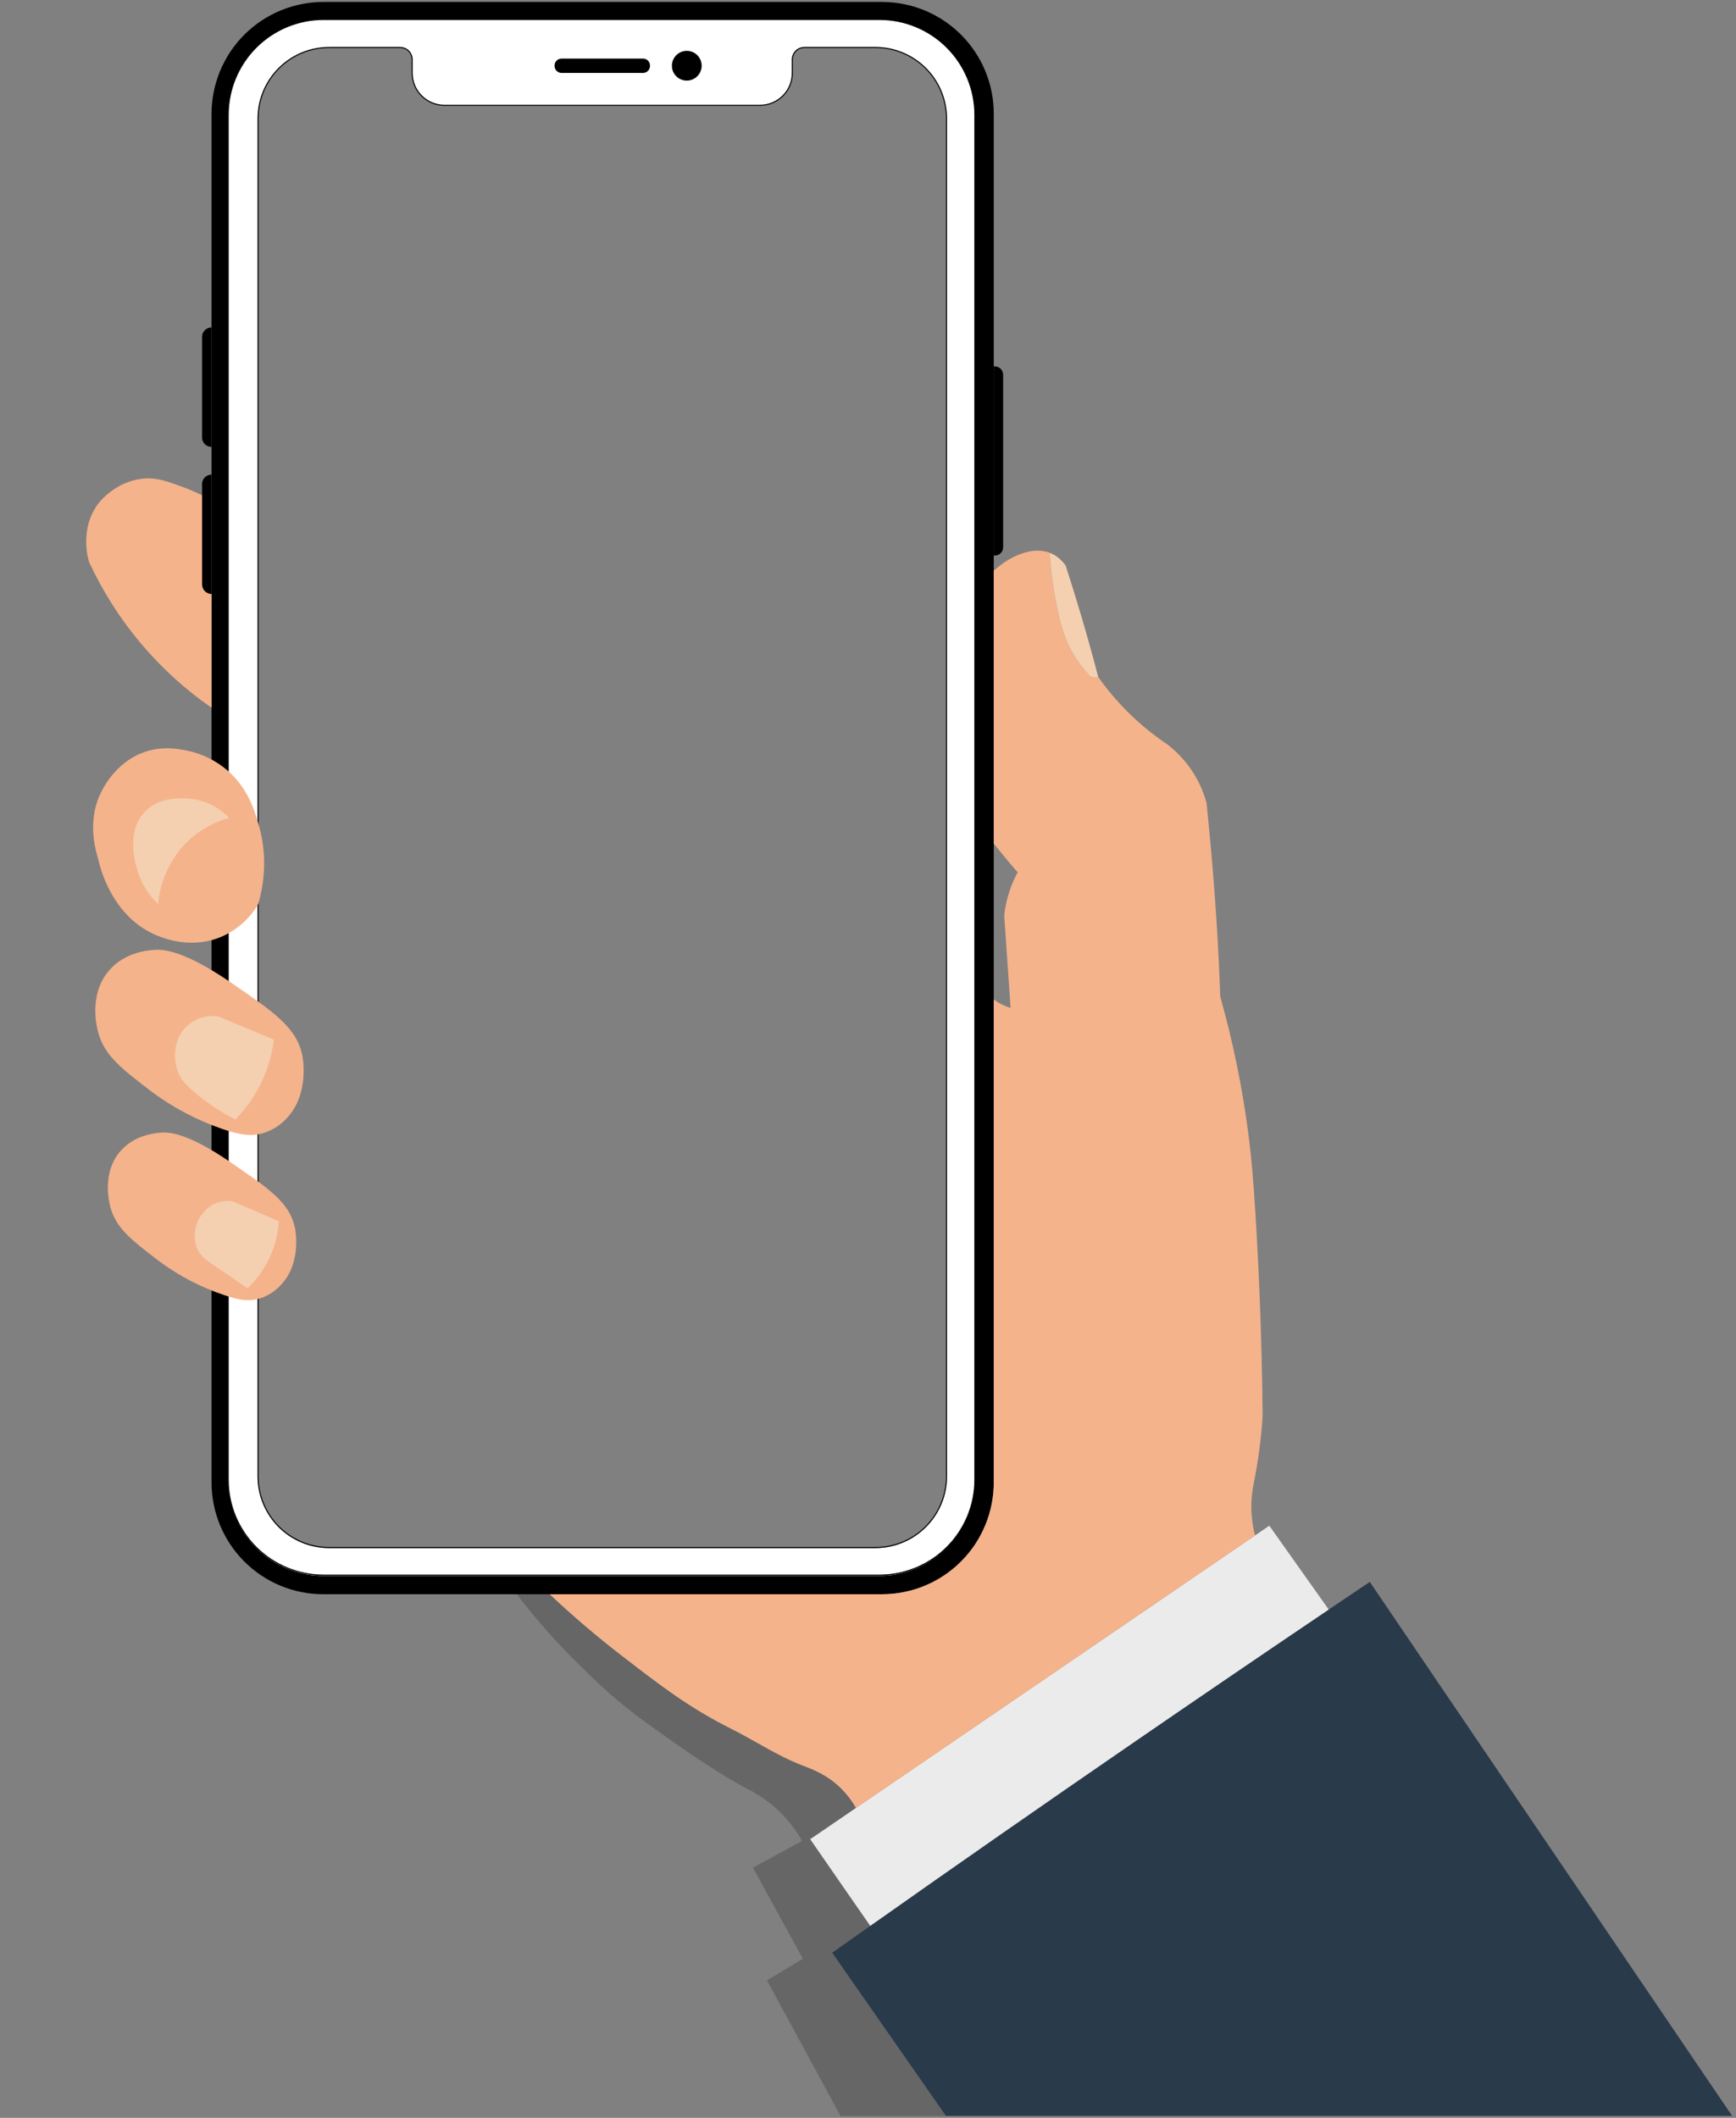 <svg xmlns="http://www.w3.org/2000/svg" xmlns:xlink="http://www.w3.org/1999/xlink" width="410" zoomAndPan="magnify" viewBox="0 0 307.5 375" height="500" preserveAspectRatio="xMidYMid meet" version="1.0"><rect x="0" y="0" width="307.5" height="375" fill="#808080" stroke="none"/><defs><clipPath id="4a6cc1935d"><path d="M 37 0.305 L 177 0.305 L 177 283 L 37 283 Z M 37 0.305 " clip-rule="nonzero"/></clipPath><clipPath id="2a237bdfd0"><path d="M 37 0.305 L 176 0.305 L 176 282 L 37 282 Z M 37 0.305 " clip-rule="nonzero"/></clipPath><clipPath id="03be41a8a2"><path d="M 147 280 L 306.812 280 L 306.812 374.695 L 147 374.695 Z M 147 280 " clip-rule="nonzero"/></clipPath><clipPath id="15313c292c"><path d="M 91 282 L 168 282 L 168 374.695 L 91 374.695 Z M 91 282 " clip-rule="nonzero"/></clipPath></defs><g clip-path="url(#4a6cc1935d)"><path fill="#000000" d="M 156.246 0.348 L 57.273 0.348 C 56.625 0.348 55.977 0.379 55.332 0.445 C 54.688 0.508 54.047 0.602 53.41 0.73 C 52.773 0.855 52.145 1.012 51.523 1.203 C 50.902 1.391 50.293 1.609 49.695 1.855 C 49.094 2.105 48.508 2.383 47.938 2.688 C 47.367 2.992 46.809 3.328 46.27 3.688 C 45.73 4.047 45.211 4.434 44.711 4.848 C 44.207 5.258 43.727 5.691 43.27 6.152 C 42.812 6.609 42.375 7.09 41.965 7.594 C 41.555 8.094 41.168 8.613 40.809 9.156 C 40.445 9.695 40.113 10.25 39.809 10.824 C 39.504 11.395 39.227 11.98 38.977 12.582 C 38.73 13.18 38.512 13.789 38.324 14.41 C 38.133 15.031 37.977 15.66 37.852 16.297 C 37.723 16.934 37.629 17.574 37.566 18.223 C 37.5 18.867 37.469 19.516 37.469 20.164 L 37.469 262.488 C 37.469 263.137 37.5 263.785 37.566 264.43 C 37.629 265.074 37.723 265.715 37.852 266.352 C 37.977 266.988 38.133 267.617 38.324 268.238 C 38.512 268.859 38.73 269.469 38.977 270.07 C 39.227 270.668 39.504 271.254 39.809 271.824 C 40.113 272.398 40.449 272.953 40.809 273.492 C 41.168 274.031 41.555 274.551 41.965 275.055 C 42.379 275.555 42.812 276.035 43.27 276.492 C 43.73 276.953 44.211 277.387 44.711 277.797 C 45.211 278.211 45.734 278.594 46.273 278.953 C 46.812 279.316 47.367 279.648 47.938 279.953 C 48.512 280.258 49.098 280.535 49.695 280.781 C 50.293 281.031 50.906 281.25 51.523 281.438 C 52.145 281.625 52.773 281.781 53.41 281.906 C 54.047 282.035 54.688 282.129 55.332 282.191 C 55.977 282.254 56.625 282.285 57.273 282.285 L 156.246 282.285 C 156.895 282.285 157.539 282.254 158.184 282.188 C 158.828 282.125 159.469 282.031 160.105 281.902 C 160.738 281.777 161.367 281.621 161.988 281.434 C 162.609 281.242 163.215 281.027 163.816 280.777 C 164.414 280.531 165 280.254 165.57 279.945 C 166.141 279.641 166.695 279.309 167.234 278.949 C 167.773 278.59 168.293 278.203 168.797 277.789 C 169.297 277.379 169.773 276.945 170.234 276.488 C 170.691 276.027 171.125 275.547 171.539 275.047 C 171.949 274.547 172.332 274.027 172.695 273.488 C 173.055 272.949 173.387 272.391 173.691 271.82 C 173.996 271.25 174.273 270.664 174.523 270.062 C 174.77 269.465 174.988 268.855 175.176 268.234 C 175.363 267.613 175.52 266.988 175.648 266.352 C 175.773 265.715 175.867 265.074 175.934 264.43 C 175.996 263.785 176.027 263.137 176.027 262.488 L 176.027 20.164 C 176.027 19.516 175.996 18.867 175.934 18.223 C 175.871 17.574 175.777 16.934 175.652 16.297 C 175.523 15.664 175.367 15.035 175.18 14.414 C 174.992 13.793 174.773 13.18 174.527 12.582 C 174.281 11.98 174.004 11.395 173.699 10.824 C 173.395 10.25 173.059 9.695 172.699 9.156 C 172.34 8.617 171.953 8.098 171.543 7.594 C 171.133 7.094 170.699 6.613 170.238 6.152 C 169.781 5.695 169.301 5.258 168.801 4.848 C 168.301 4.434 167.781 4.051 167.242 3.688 C 166.703 3.328 166.148 2.996 165.574 2.688 C 165.004 2.383 164.418 2.105 163.82 1.855 C 163.223 1.609 162.609 1.391 161.992 1.203 C 161.371 1.012 160.742 0.855 160.105 0.73 C 159.473 0.602 158.832 0.508 158.184 0.445 C 157.539 0.379 156.895 0.348 156.246 0.348 Z M 172.648 262.105 C 172.648 262.66 172.621 263.211 172.566 263.766 C 172.512 264.316 172.43 264.863 172.324 265.406 C 172.215 265.949 172.082 266.484 171.922 267.016 C 171.758 267.547 171.574 268.066 171.363 268.578 C 171.148 269.09 170.914 269.59 170.652 270.078 C 170.391 270.566 170.105 271.039 169.801 271.5 C 169.492 271.961 169.164 272.406 168.812 272.836 C 168.461 273.262 168.09 273.672 167.699 274.062 C 167.309 274.457 166.898 274.828 166.469 275.18 C 166.043 275.531 165.598 275.859 165.137 276.168 C 164.676 276.477 164.203 276.758 163.715 277.02 C 163.227 277.281 162.727 277.52 162.215 277.73 C 161.703 277.941 161.184 278.129 160.652 278.289 C 160.125 278.449 159.59 278.582 159.047 278.691 C 158.504 278.801 157.957 278.883 157.406 278.934 C 156.855 278.988 156.301 279.016 155.75 279.016 L 57.309 279.016 C 56.758 279.016 56.203 278.988 55.652 278.934 C 55.102 278.883 54.555 278.801 54.012 278.691 C 53.469 278.582 52.934 278.449 52.406 278.289 C 51.875 278.129 51.355 277.941 50.844 277.73 C 50.332 277.52 49.832 277.281 49.344 277.02 C 48.855 276.758 48.383 276.477 47.922 276.168 C 47.461 275.859 47.016 275.531 46.59 275.18 C 46.16 274.828 45.75 274.457 45.359 274.062 C 44.969 273.672 44.598 273.262 44.246 272.836 C 43.895 272.406 43.566 271.961 43.258 271.5 C 42.953 271.039 42.668 270.566 42.406 270.078 C 42.145 269.59 41.91 269.09 41.695 268.578 C 41.484 268.066 41.301 267.547 41.137 267.016 C 40.977 266.484 40.844 265.949 40.734 265.406 C 40.629 264.863 40.547 264.316 40.492 263.766 C 40.438 263.211 40.41 262.66 40.41 262.105 L 40.41 20.375 C 40.41 19.82 40.438 19.266 40.492 18.715 C 40.547 18.164 40.629 17.617 40.734 17.074 C 40.844 16.531 40.977 15.992 41.137 15.461 C 41.297 14.934 41.484 14.41 41.695 13.898 C 41.91 13.387 42.145 12.887 42.406 12.398 C 42.668 11.91 42.949 11.434 43.258 10.973 C 43.566 10.512 43.895 10.07 44.246 9.641 C 44.598 9.211 44.969 8.801 45.359 8.41 C 45.75 8.016 46.16 7.645 46.59 7.293 C 47.016 6.941 47.461 6.613 47.922 6.305 C 48.379 5.996 48.855 5.711 49.344 5.449 C 49.832 5.188 50.332 4.949 50.84 4.738 C 51.352 4.527 51.875 4.34 52.402 4.176 C 52.934 4.016 53.469 3.883 54.012 3.773 C 54.555 3.664 55.102 3.582 55.652 3.527 C 56.203 3.473 56.758 3.445 57.309 3.445 L 155.75 3.445 C 156.301 3.445 156.855 3.473 157.406 3.527 C 157.957 3.582 158.504 3.664 159.047 3.773 C 159.59 3.883 160.125 4.016 160.656 4.176 C 161.184 4.34 161.707 4.527 162.219 4.738 C 162.727 4.949 163.227 5.188 163.715 5.449 C 164.203 5.711 164.68 5.996 165.137 6.305 C 165.598 6.613 166.043 6.941 166.469 7.293 C 166.898 7.645 167.309 8.016 167.699 8.41 C 168.09 8.801 168.461 9.211 168.812 9.641 C 169.164 10.07 169.492 10.512 169.801 10.973 C 170.109 11.434 170.391 11.91 170.652 12.398 C 170.914 12.887 171.148 13.387 171.363 13.898 C 171.574 14.41 171.762 14.934 171.922 15.461 C 172.082 15.992 172.215 16.531 172.324 17.074 C 172.43 17.617 172.512 18.164 172.566 18.715 C 172.621 19.266 172.648 19.82 172.648 20.375 Z M 172.648 262.105 " fill-opacity="1" fill-rule="nonzero"/></g><path fill="#ffffff" d="M 155.75 3.445 L 57.309 3.445 C 56.758 3.445 56.203 3.473 55.652 3.523 C 55.102 3.578 54.555 3.66 54.012 3.77 C 53.469 3.875 52.934 4.012 52.406 4.172 C 51.875 4.332 51.355 4.52 50.844 4.73 C 50.332 4.941 49.832 5.18 49.344 5.441 C 48.855 5.703 48.383 5.984 47.922 6.293 C 47.461 6.602 47.016 6.93 46.59 7.281 C 46.16 7.633 45.75 8.004 45.359 8.398 C 44.969 8.789 44.598 9.199 44.246 9.625 C 43.895 10.055 43.566 10.5 43.258 10.961 C 42.953 11.418 42.668 11.895 42.406 12.383 C 42.145 12.871 41.91 13.371 41.695 13.883 C 41.484 14.395 41.301 14.914 41.137 15.445 C 40.977 15.977 40.844 16.512 40.734 17.055 C 40.629 17.598 40.547 18.145 40.492 18.695 C 40.438 19.246 40.41 19.801 40.41 20.355 L 40.41 262.105 C 40.41 262.66 40.438 263.211 40.492 263.766 C 40.547 264.316 40.629 264.863 40.734 265.406 C 40.844 265.949 40.977 266.484 41.137 267.016 C 41.301 267.547 41.484 268.066 41.695 268.578 C 41.91 269.09 42.145 269.59 42.406 270.078 C 42.668 270.566 42.953 271.039 43.258 271.5 C 43.566 271.961 43.895 272.406 44.246 272.836 C 44.598 273.262 44.969 273.672 45.359 274.062 C 45.75 274.457 46.16 274.828 46.59 275.18 C 47.016 275.531 47.461 275.859 47.922 276.168 C 48.383 276.477 48.855 276.758 49.344 277.02 C 49.832 277.281 50.332 277.52 50.844 277.73 C 51.355 277.941 51.875 278.129 52.406 278.289 C 52.934 278.449 53.469 278.582 54.012 278.691 C 54.555 278.801 55.102 278.883 55.652 278.934 C 56.203 278.988 56.758 279.016 57.309 279.016 L 155.75 279.016 C 156.301 279.016 156.855 278.988 157.406 278.934 C 157.957 278.883 158.504 278.801 159.047 278.691 C 159.59 278.582 160.125 278.449 160.652 278.289 C 161.184 278.129 161.703 277.941 162.215 277.73 C 162.727 277.52 163.227 277.281 163.715 277.02 C 164.203 276.758 164.676 276.477 165.137 276.168 C 165.598 275.859 166.043 275.531 166.469 275.18 C 166.898 274.828 167.309 274.457 167.699 274.062 C 168.09 273.672 168.461 273.262 168.812 272.836 C 169.164 272.406 169.492 271.961 169.801 271.5 C 170.105 271.039 170.391 270.566 170.652 270.078 C 170.914 269.59 171.148 269.09 171.363 268.578 C 171.574 268.066 171.758 267.547 171.922 267.016 C 172.082 266.484 172.215 265.949 172.324 265.406 C 172.43 264.863 172.512 264.316 172.566 263.766 C 172.621 263.211 172.648 262.66 172.648 262.105 L 172.648 20.355 C 172.648 19.801 172.621 19.246 172.566 18.695 C 172.512 18.145 172.43 17.598 172.324 17.055 C 172.215 16.512 172.082 15.977 171.922 15.445 C 171.758 14.914 171.574 14.395 171.363 13.883 C 171.148 13.371 170.914 12.871 170.652 12.383 C 170.391 11.895 170.105 11.418 169.801 10.961 C 169.492 10.5 169.164 10.055 168.812 9.625 C 168.461 9.199 168.09 8.789 167.699 8.398 C 167.309 8.004 166.898 7.633 166.469 7.281 C 166.043 6.93 165.598 6.602 165.137 6.293 C 164.676 5.984 164.203 5.703 163.715 5.441 C 163.227 5.18 162.727 4.941 162.215 4.73 C 161.703 4.52 161.184 4.332 160.652 4.172 C 160.125 4.012 159.59 3.875 159.047 3.77 C 158.504 3.66 157.957 3.578 157.406 3.523 C 156.855 3.473 156.301 3.445 155.75 3.445 Z M 121.625 9.102 C 121.961 9.102 122.285 9.164 122.598 9.293 C 122.906 9.422 123.184 9.605 123.422 9.844 C 123.66 10.082 123.844 10.355 123.973 10.668 C 124.102 10.98 124.164 11.305 124.164 11.641 C 124.164 11.977 124.102 12.301 123.973 12.613 C 123.844 12.926 123.66 13.199 123.422 13.438 C 123.184 13.676 122.906 13.859 122.598 13.988 C 122.285 14.117 121.961 14.184 121.625 14.184 C 121.289 14.184 120.965 14.117 120.652 13.988 C 120.34 13.859 120.066 13.676 119.828 13.438 C 119.59 13.199 119.406 12.926 119.277 12.613 C 119.148 12.301 119.086 11.977 119.086 11.641 C 119.086 11.305 119.152 10.98 119.281 10.672 C 119.414 10.363 119.598 10.086 119.836 9.852 C 120.07 9.613 120.344 9.43 120.656 9.297 C 120.965 9.168 121.289 9.102 121.625 9.102 Z M 98.309 11.602 C 98.309 11.453 98.336 11.305 98.395 11.168 C 98.453 11.027 98.539 10.906 98.645 10.801 C 98.754 10.691 98.879 10.613 99.016 10.555 C 99.156 10.5 99.305 10.473 99.453 10.477 L 113.871 10.477 C 114.023 10.473 114.168 10.5 114.309 10.555 C 114.449 10.613 114.574 10.691 114.68 10.801 C 114.789 10.906 114.871 11.027 114.93 11.168 C 114.988 11.305 115.016 11.453 115.016 11.602 L 115.016 11.68 C 115.016 11.832 114.988 11.977 114.93 12.117 C 114.871 12.258 114.789 12.383 114.684 12.488 C 114.574 12.598 114.449 12.68 114.309 12.738 C 114.168 12.797 114.023 12.824 113.871 12.824 L 99.453 12.824 C 99.301 12.824 99.156 12.797 99.016 12.738 C 98.875 12.68 98.75 12.598 98.645 12.488 C 98.535 12.383 98.453 12.258 98.395 12.117 C 98.336 11.977 98.309 11.832 98.309 11.68 Z M 167.625 261.535 C 167.625 262.359 167.547 263.18 167.383 263.988 C 167.223 264.801 166.984 265.59 166.668 266.352 C 166.352 267.117 165.965 267.84 165.504 268.527 C 165.047 269.215 164.523 269.852 163.941 270.438 C 163.355 271.023 162.719 271.543 162.031 272.004 C 161.348 272.461 160.621 272.852 159.855 273.168 C 159.094 273.484 158.309 273.723 157.496 273.883 C 156.688 274.043 155.867 274.125 155.043 274.125 L 58.285 274.125 C 57.457 274.125 56.641 274.043 55.828 273.883 C 55.02 273.723 54.23 273.484 53.469 273.168 C 52.707 272.852 51.98 272.461 51.293 272.004 C 50.605 271.543 49.969 271.023 49.387 270.438 C 48.801 269.852 48.281 269.215 47.82 268.527 C 47.363 267.84 46.973 267.117 46.656 266.352 C 46.344 265.59 46.102 264.801 45.941 263.988 C 45.781 263.18 45.699 262.359 45.699 261.535 L 45.699 21.004 C 45.699 20.176 45.781 19.359 45.941 18.547 C 46.102 17.738 46.344 16.949 46.656 16.184 C 46.973 15.422 47.363 14.695 47.82 14.008 C 48.281 13.32 48.801 12.684 49.387 12.102 C 49.969 11.516 50.605 10.992 51.293 10.535 C 51.98 10.074 52.707 9.688 53.469 9.371 C 54.23 9.055 55.02 8.816 55.828 8.652 C 56.641 8.492 57.457 8.41 58.285 8.41 L 70.887 8.41 C 71.168 8.414 71.434 8.469 71.691 8.578 C 71.949 8.688 72.176 8.84 72.375 9.039 C 72.57 9.238 72.723 9.469 72.828 9.727 C 72.934 9.984 72.988 10.254 72.988 10.531 L 72.988 12.922 C 72.988 13.297 73.023 13.672 73.098 14.043 C 73.172 14.41 73.281 14.77 73.426 15.121 C 73.57 15.469 73.746 15.797 73.957 16.113 C 74.168 16.426 74.406 16.715 74.672 16.98 C 74.941 17.246 75.23 17.484 75.543 17.695 C 75.859 17.902 76.188 18.078 76.539 18.223 C 76.887 18.367 77.246 18.473 77.617 18.547 C 77.984 18.621 78.359 18.656 78.734 18.652 L 134.59 18.652 C 134.965 18.652 135.34 18.617 135.707 18.543 C 136.078 18.469 136.434 18.363 136.781 18.219 C 137.129 18.074 137.461 17.898 137.773 17.688 C 138.086 17.48 138.375 17.242 138.641 16.977 C 138.906 16.707 139.145 16.418 139.355 16.105 C 139.562 15.793 139.738 15.461 139.883 15.113 C 140.027 14.766 140.137 14.41 140.207 14.039 C 140.281 13.672 140.32 13.297 140.32 12.922 L 140.32 10.531 C 140.32 10.25 140.371 9.98 140.48 9.723 C 140.586 9.461 140.742 9.23 140.941 9.031 C 141.137 8.836 141.367 8.68 141.629 8.574 C 141.887 8.465 142.156 8.41 142.438 8.41 L 155.043 8.41 C 155.867 8.41 156.688 8.492 157.496 8.652 C 158.309 8.816 159.094 9.055 159.855 9.371 C 160.621 9.688 161.348 10.074 162.031 10.535 C 162.719 10.992 163.355 11.516 163.941 12.102 C 164.523 12.684 165.047 13.32 165.504 14.008 C 165.965 14.695 166.352 15.422 166.668 16.184 C 166.984 16.949 167.223 17.738 167.383 18.547 C 167.547 19.359 167.625 20.176 167.625 21.004 Z M 167.625 261.535 " fill-opacity="1" fill-rule="nonzero"/><g clip-path="url(#2a237bdfd0)"><path stroke-linecap="butt" transform="matrix(0.191, 0, 0, 0.191, 15.262, 0.348)" fill="none" stroke-linejoin="miter" d="M 735.709 16.207 L 220.191 16.207 C 217.307 16.207 214.402 16.351 211.517 16.616 C 208.633 16.903 205.769 17.332 202.926 17.904 C 200.082 18.456 197.28 19.172 194.518 20.01 C 191.736 20.848 189.016 21.829 186.336 22.933 C 183.656 24.037 181.038 25.284 178.481 26.654 C 175.924 28.024 173.448 29.496 171.034 31.111 C 168.621 32.726 166.289 34.443 164.059 36.283 C 161.809 38.123 159.661 40.065 157.615 42.129 C 155.57 44.174 153.626 46.32 151.785 48.549 C 149.944 50.797 148.226 53.128 146.61 55.54 C 145.014 57.932 143.521 60.426 142.15 62.982 C 140.78 65.537 139.552 68.154 138.427 70.832 C 137.323 73.51 136.361 76.229 135.502 79.009 C 134.663 81.789 133.968 84.59 133.395 87.432 C 132.843 90.273 132.413 93.135 132.127 96.018 C 131.84 98.9 131.697 101.803 131.697 104.706 L 131.697 1369.895 C 131.697 1372.798 131.84 1375.68 132.127 1378.583 C 132.413 1381.465 132.843 1384.328 133.395 1387.169 C 133.968 1390.011 134.663 1392.811 135.502 1395.592 C 136.361 1398.372 137.323 1401.091 138.427 1403.769 C 139.552 1406.447 140.78 1409.064 142.15 1411.619 C 143.521 1414.175 145.014 1416.648 146.61 1419.06 C 148.226 1421.473 149.944 1423.803 151.785 1426.052 C 153.626 1428.28 155.57 1430.427 157.615 1432.471 C 159.661 1434.536 161.809 1436.478 164.059 1438.318 C 166.289 1440.158 168.621 1441.875 171.034 1443.49 C 173.448 1445.105 175.924 1446.577 178.481 1447.947 C 181.038 1449.316 183.656 1450.563 186.336 1451.667 C 189.016 1452.771 191.736 1453.753 194.518 1454.591 C 197.28 1455.429 200.082 1456.124 202.926 1456.696 C 205.769 1457.269 208.633 1457.698 211.517 1457.964 C 214.402 1458.25 217.307 1458.393 220.191 1458.393 L 735.709 1458.393 C 738.594 1458.393 741.498 1458.25 744.383 1457.964 C 747.267 1457.698 750.131 1457.269 752.974 1456.696 C 755.818 1456.124 758.62 1455.429 761.382 1454.591 C 764.164 1453.753 766.885 1452.771 769.564 1451.667 C 772.244 1450.563 774.863 1449.316 777.42 1447.947 C 779.977 1446.577 782.452 1445.105 784.866 1443.49 C 787.279 1441.875 789.611 1440.158 791.841 1438.318 C 794.091 1436.478 796.239 1434.536 798.285 1432.471 C 800.331 1430.427 802.274 1428.28 804.115 1426.052 C 805.956 1423.803 807.674 1421.473 809.29 1419.06 C 810.886 1416.648 812.379 1414.175 813.75 1411.619 C 815.12 1409.064 816.348 1406.447 817.473 1403.769 C 818.578 1401.091 819.539 1398.372 820.398 1395.592 C 821.237 1392.811 821.932 1390.011 822.505 1387.169 C 823.057 1384.328 823.487 1381.465 823.773 1378.583 C 824.06 1375.68 824.203 1372.798 824.203 1369.895 L 824.203 104.706 C 824.203 101.803 824.06 98.9 823.773 96.018 C 823.487 93.135 823.057 90.273 822.505 87.432 C 821.932 84.59 821.237 81.789 820.398 79.009 C 819.539 76.229 818.578 73.51 817.473 70.832 C 816.348 68.154 815.12 65.537 813.75 62.982 C 812.379 60.426 810.886 57.932 809.29 55.54 C 807.674 53.128 805.956 50.797 804.115 48.549 C 802.274 46.32 800.331 44.174 798.285 42.129 C 796.239 40.065 794.091 38.123 791.841 36.283 C 789.611 34.443 787.279 32.726 784.866 31.111 C 782.452 29.496 779.977 28.024 777.42 26.654 C 774.863 25.284 772.244 24.037 769.564 22.933 C 766.885 21.829 764.164 20.848 761.382 20.01 C 758.62 19.172 755.818 18.456 752.974 17.904 C 750.131 17.332 747.267 16.903 744.383 16.616 C 741.498 16.351 738.594 16.207 735.709 16.207 Z M 557.003 45.809 C 558.763 45.809 560.46 46.136 562.097 46.811 C 563.713 47.486 565.165 48.446 566.413 49.693 C 567.661 50.94 568.622 52.371 569.298 54.007 C 569.973 55.642 570.3 57.339 570.3 59.097 C 570.3 60.855 569.973 62.552 569.298 64.188 C 568.622 65.823 567.661 67.254 566.413 68.501 C 565.165 69.748 563.713 70.709 562.097 71.384 C 560.46 72.058 558.763 72.406 557.003 72.406 C 555.244 72.406 553.546 72.058 551.91 71.384 C 550.273 70.709 548.841 69.748 547.593 68.501 C 546.346 67.254 545.384 65.823 544.709 64.188 C 544.034 62.552 543.707 60.855 543.707 59.097 C 543.707 57.339 544.054 55.642 544.73 54.027 C 545.425 52.412 546.386 50.961 547.634 49.734 C 548.862 48.487 550.294 47.526 551.93 46.831 C 553.546 46.157 555.244 45.809 557.003 45.809 Z M 434.9 58.893 C 434.9 58.116 435.043 57.339 435.35 56.624 C 435.657 55.888 436.107 55.254 436.659 54.702 C 437.232 54.13 437.886 53.721 438.602 53.414 C 439.339 53.128 440.116 52.985 440.894 53.005 L 516.398 53.005 C 517.195 52.985 517.952 53.128 518.689 53.414 C 519.425 53.721 520.08 54.13 520.632 54.702 C 521.205 55.254 521.634 55.888 521.941 56.624 C 522.248 57.339 522.391 58.116 522.391 58.893 L 522.391 59.302 C 522.391 60.099 522.248 60.855 521.941 61.591 C 521.634 62.327 521.205 62.982 520.653 63.533 C 520.08 64.106 519.425 64.535 518.689 64.842 C 517.952 65.148 517.195 65.292 516.398 65.292 L 440.894 65.292 C 440.096 65.292 439.339 65.148 438.602 64.842 C 437.866 64.535 437.211 64.106 436.659 63.533 C 436.086 62.982 435.657 62.327 435.35 61.591 C 435.043 60.855 434.9 60.099 434.9 59.302 Z M 797.896 1366.91 C 797.896 1371.223 797.487 1375.516 796.628 1379.748 C 795.789 1384 794.541 1388.13 792.884 1392.116 C 791.228 1396.123 789.202 1399.905 786.789 1403.503 C 784.395 1407.101 781.654 1410.433 778.606 1413.5 C 775.538 1416.566 772.203 1419.285 768.603 1421.698 C 765.023 1424.09 761.218 1426.134 757.209 1427.79 C 753.22 1429.446 749.108 1430.693 744.853 1431.531 C 740.619 1432.369 736.323 1432.798 732.007 1432.798 L 225.305 1432.798 C 220.968 1432.798 216.693 1432.369 212.438 1431.531 C 208.203 1430.693 204.071 1429.446 200.082 1427.79 C 196.093 1426.134 192.289 1424.09 188.688 1421.698 C 185.088 1419.285 181.754 1416.566 178.706 1413.5 C 175.637 1410.433 172.916 1407.101 170.503 1403.503 C 168.109 1399.905 166.064 1396.123 164.407 1392.116 C 162.77 1388.13 161.502 1384 160.663 1379.748 C 159.824 1375.516 159.395 1371.223 159.395 1366.91 L 159.395 108.1 C 159.395 103.766 159.824 99.493 160.663 95.241 C 161.502 91.009 162.77 86.88 164.407 82.873 C 166.064 78.886 168.109 75.084 170.503 71.486 C 172.916 67.888 175.637 64.556 178.706 61.51 C 181.754 58.443 185.088 55.704 188.688 53.312 C 192.289 50.9 196.093 48.876 200.082 47.22 C 204.071 45.564 208.203 44.317 212.438 43.458 C 216.693 42.62 220.968 42.191 225.305 42.191 L 291.297 42.191 C 292.77 42.211 294.161 42.497 295.511 43.07 C 296.861 43.642 298.047 44.44 299.091 45.482 C 300.113 46.525 300.911 47.731 301.464 49.08 C 302.016 50.429 302.302 51.84 302.302 53.291 L 302.302 65.803 C 302.302 67.765 302.486 69.728 302.875 71.67 C 303.264 73.592 303.837 75.472 304.593 77.312 C 305.35 79.132 306.271 80.849 307.375 82.505 C 308.48 84.14 309.728 85.653 311.119 87.043 C 312.53 88.433 314.044 89.68 315.681 90.784 C 317.338 91.868 319.056 92.788 320.897 93.544 C 322.718 94.3 324.6 94.852 326.543 95.241 C 328.466 95.629 330.43 95.813 332.393 95.793 L 624.898 95.793 C 626.861 95.793 628.825 95.609 630.748 95.22 C 632.691 94.832 634.553 94.28 636.374 93.524 C 638.194 92.767 639.933 91.847 641.569 90.743 C 643.206 89.66 644.72 88.413 646.111 87.023 C 647.502 85.612 648.75 84.099 649.854 82.464 C 650.938 80.828 651.859 79.091 652.616 77.271 C 653.373 75.452 653.946 73.592 654.314 71.649 C 654.702 69.728 654.907 67.765 654.907 65.803 L 654.907 53.291 C 654.907 51.82 655.173 50.409 655.746 49.06 C 656.298 47.69 657.116 46.484 658.16 45.441 C 659.182 44.419 660.389 43.601 661.76 43.049 C 663.11 42.477 664.521 42.191 665.994 42.191 L 732.007 42.191 C 736.323 42.191 740.619 42.62 744.853 43.458 C 749.108 44.317 753.22 45.564 757.209 47.22 C 761.218 48.876 765.023 50.9 768.603 53.312 C 772.203 55.704 775.538 58.443 778.606 61.51 C 781.654 64.556 784.395 67.888 786.789 71.486 C 789.202 75.084 791.228 78.886 792.884 82.873 C 794.541 86.88 795.789 91.009 796.628 95.241 C 797.487 99.493 797.896 103.766 797.896 108.1 Z M 797.896 1366.91 " stroke="#000000" stroke-width="1" stroke-opacity="1" stroke-miterlimit="10"/></g><path fill="#000000" d="M 99.453 10.477 L 113.871 10.477 C 114.023 10.477 114.168 10.504 114.309 10.562 C 114.449 10.621 114.574 10.703 114.684 10.812 C 114.789 10.918 114.871 11.043 114.93 11.184 C 114.988 11.324 115.016 11.469 115.016 11.621 L 115.016 11.68 C 115.016 11.832 114.988 11.977 114.93 12.117 C 114.871 12.258 114.789 12.383 114.684 12.488 C 114.574 12.598 114.449 12.68 114.309 12.738 C 114.168 12.797 114.023 12.824 113.871 12.824 L 99.453 12.824 C 99.301 12.824 99.156 12.797 99.016 12.738 C 98.875 12.68 98.75 12.598 98.645 12.488 C 98.535 12.383 98.453 12.258 98.395 12.117 C 98.336 11.977 98.309 11.832 98.309 11.68 L 98.309 11.621 C 98.309 11.469 98.336 11.324 98.395 11.184 C 98.453 11.043 98.535 10.918 98.645 10.812 C 98.75 10.703 98.875 10.621 99.016 10.562 C 99.156 10.504 99.301 10.477 99.453 10.477 Z M 99.453 10.477 " fill-opacity="1" fill-rule="nonzero"/><path fill="#000000" d="M 124.164 11.641 C 124.164 11.977 124.102 12.301 123.973 12.613 C 123.844 12.926 123.66 13.199 123.422 13.438 C 123.184 13.676 122.906 13.859 122.598 13.988 C 122.285 14.117 121.961 14.184 121.625 14.184 C 121.289 14.184 120.965 14.117 120.652 13.988 C 120.34 13.859 120.066 13.676 119.828 13.438 C 119.59 13.199 119.406 12.926 119.277 12.613 C 119.148 12.301 119.086 11.977 119.086 11.641 C 119.086 11.305 119.148 10.98 119.277 10.668 C 119.406 10.355 119.59 10.082 119.828 9.844 C 120.066 9.605 120.34 9.422 120.652 9.293 C 120.965 9.164 121.289 9.102 121.625 9.102 C 121.961 9.102 122.285 9.168 122.594 9.297 C 122.902 9.43 123.176 9.613 123.414 9.852 C 123.652 10.086 123.836 10.363 123.965 10.672 C 124.094 10.98 124.16 11.305 124.164 11.641 Z M 124.164 11.641 " fill-opacity="1" fill-rule="nonzero"/><path fill="#000000" d="M 177.688 66.367 L 177.688 96.898 C 177.688 97.098 177.652 97.285 177.574 97.469 C 177.5 97.648 177.391 97.809 177.25 97.949 C 177.113 98.086 176.949 98.191 176.77 98.266 C 176.586 98.34 176.395 98.375 176.199 98.371 L 176.027 98.371 L 176.027 64.875 L 176.199 64.875 C 176.398 64.875 176.586 64.914 176.77 64.988 C 176.953 65.066 177.113 65.172 177.254 65.312 C 177.391 65.453 177.5 65.613 177.574 65.797 C 177.652 65.977 177.688 66.168 177.688 66.367 Z M 177.688 66.367 " fill-opacity="1" fill-rule="nonzero"/><path fill="#000000" d="M 37.469 57.977 L 37.469 79.129 C 37.246 79.133 37.031 79.09 36.824 79.008 C 36.617 78.922 36.434 78.801 36.277 78.645 C 36.117 78.484 35.996 78.301 35.914 78.094 C 35.828 77.887 35.785 77.672 35.789 77.449 L 35.789 59.68 C 35.785 59.453 35.828 59.238 35.91 59.027 C 35.996 58.82 36.117 58.637 36.273 58.477 C 36.434 58.316 36.617 58.195 36.824 58.105 C 37.031 58.02 37.246 57.977 37.469 57.977 Z M 37.469 57.977 " fill-opacity="1" fill-rule="nonzero"/><path fill="#000000" d="M 37.469 84.039 L 37.469 105.191 C 37.246 105.191 37.031 105.145 36.824 105.059 C 36.621 104.973 36.438 104.848 36.281 104.688 C 36.125 104.527 36.004 104.348 35.918 104.141 C 35.832 103.934 35.789 103.715 35.789 103.492 L 35.789 85.723 C 35.785 85.5 35.828 85.281 35.914 85.074 C 35.996 84.867 36.117 84.688 36.277 84.527 C 36.434 84.371 36.617 84.246 36.824 84.164 C 37.031 84.078 37.246 84.039 37.469 84.039 Z M 37.469 84.039 " fill-opacity="1" fill-rule="nonzero"/><g clip-path="url(#03be41a8a2)"><path fill="#293a4a" d="M 306.812 374.652 L 167.551 374.652 L 147.402 345.762 L 154.145 341.004 C 169.445 330.227 184.801 319.539 200.203 308.941 C 211.891 300.902 223.609 292.922 235.359 284.996 L 242.633 280.105 Z M 306.812 374.652 " fill-opacity="1" fill-rule="nonzero"/></g><path fill="#ebebeb" d="M 235.359 284.996 C 223.594 292.934 211.875 300.914 200.203 308.941 C 184.785 319.527 169.434 330.215 154.145 341.004 C 150.594 335.906 147.047 330.793 143.508 325.66 L 151.625 320.117 L 222.316 271.871 L 224.836 270.152 Z M 235.359 284.996 " fill-opacity="1" fill-rule="nonzero"/><g clip-path="url(#15313c292c)"><path fill="#000000" d="M 167.551 374.652 L 148.875 374.652 L 135.852 350.652 L 142.211 346.832 L 133.367 330.703 L 142.074 325.965 C 141.133 324.273 139.988 322.73 138.637 321.34 C 136.832 319.477 134.77 317.961 132.453 316.793 C 126.398 313.562 120.707 309.492 114.98 305.406 C 109.25 301.316 105.93 298.027 103.141 295.316 C 98.949 291.258 95.082 286.914 91.531 282.285 L 97.371 282.285 C 101.473 286.148 105.758 289.801 110.223 293.234 C 117.078 298.527 122.102 302.387 129.453 306.074 C 133.672 308.176 137.625 310.852 142.02 312.551 C 143.793 313.238 146.508 314.195 149.027 316.715 C 150.047 317.734 150.91 318.867 151.625 320.117 L 143.508 325.66 C 147.059 330.781 150.605 335.895 154.145 341.004 L 147.402 345.762 Z M 167.551 374.652 " fill-opacity="0.2" fill-rule="nonzero"/></g><path fill="#f5b38b" d="M 222.812 258.496 C 222.184 262.527 221.648 264.035 221.648 266.691 C 221.645 268.449 221.867 270.172 222.316 271.871 L 151.625 320.117 C 150.91 318.867 150.047 317.734 149.027 316.715 C 146.508 314.195 143.793 313.238 142.02 312.551 C 137.625 310.852 133.672 308.176 129.453 306.074 C 122.102 302.387 117.078 298.527 110.223 293.234 C 105.758 289.801 101.473 286.148 97.371 282.285 L 156.246 282.285 C 156.895 282.285 157.539 282.254 158.184 282.188 C 158.828 282.125 159.469 282.031 160.105 281.902 C 160.738 281.777 161.367 281.621 161.988 281.434 C 162.609 281.242 163.215 281.027 163.816 280.777 C 164.414 280.531 165 280.254 165.57 279.945 C 166.141 279.641 166.695 279.309 167.234 278.949 C 167.773 278.586 168.293 278.203 168.797 277.789 C 169.297 277.379 169.773 276.945 170.234 276.484 C 170.691 276.027 171.125 275.547 171.539 275.047 C 171.949 274.547 172.332 274.027 172.695 273.488 C 173.055 272.949 173.387 272.391 173.691 271.82 C 173.996 271.25 174.273 270.664 174.523 270.062 C 174.77 269.465 174.988 268.855 175.176 268.234 C 175.363 267.613 175.52 266.988 175.648 266.352 C 175.773 265.715 175.867 265.074 175.934 264.43 C 175.996 263.785 176.027 263.137 176.027 262.488 L 176.027 176.98 L 176.219 177.113 C 177.074 177.723 178 178.176 179.008 178.473 C 178.625 173.027 178.262 167.582 177.879 162.133 C 177.988 161.059 178.184 160.004 178.473 158.961 C 178.883 157.391 179.48 155.895 180.266 154.473 C 179.387 153.461 178.492 152.41 177.594 151.301 L 176.027 149.371 L 176.027 101.047 C 179.387 98.047 183.152 96.824 185.938 97.875 C 186.082 100.539 186.398 103.184 186.895 105.805 C 187.656 109.777 188.324 113.086 190.637 116.637 C 191.367 117.77 192.199 118.82 193.137 119.793 C 193.379 119.883 193.625 119.945 193.883 119.984 C 194.125 120.012 194.367 120.012 194.609 119.984 C 195.852 121.742 197.215 123.402 198.695 124.969 C 201.145 127.57 203.855 129.863 206.828 131.848 C 208.316 133.012 209.613 134.355 210.723 135.879 C 212.105 137.809 213.105 139.914 213.723 142.203 C 214.008 145.09 214.297 148.016 214.562 150.977 C 215.328 159.727 215.855 168.23 216.148 176.484 C 218.332 184.234 219.961 192.102 221.035 200.082 C 221.648 204.707 221.992 208.68 222.391 215.121 C 222.926 223.812 223.5 235.832 223.652 250.641 C 223.52 252.879 223.27 255.535 222.812 258.496 Z M 222.812 258.496 " fill-opacity="1" fill-rule="nonzero"/><path fill="#f4d0b0" d="M 194.609 119.984 C 194.367 120.012 194.125 120.012 193.883 119.984 C 193.625 119.945 193.379 119.883 193.137 119.793 C 192.199 118.82 191.367 117.77 190.637 116.637 C 188.324 113.086 187.656 109.777 186.895 105.805 C 186.398 103.184 186.082 100.539 185.938 97.875 L 186.148 97.969 C 186.875 98.277 187.828 98.867 188.746 100.109 C 189.676 102.965 190.586 105.895 191.477 108.898 C 192.582 112.645 193.613 116.312 194.531 119.887 Z M 194.609 119.984 " fill-opacity="1" fill-rule="nonzero"/><path fill="#f5b38b" d="M 28.648 200.543 C 29.641 200.484 32.926 200.387 40.66 205.68 C 47.762 210.535 51.312 212.961 52.25 217.434 C 52.328 217.816 53.395 223.316 50.035 227.215 C 49.578 227.73 48.258 229.223 46.062 229.891 C 43.867 230.559 42.129 230.141 39.59 229.277 C 35.48 227.883 31.68 225.895 28.191 223.316 C 23.129 219.438 20.551 217.453 19.539 213.688 C 19.309 212.809 18.051 207.668 21.277 203.887 C 23.855 200.867 27.676 200.617 28.648 200.543 Z M 28.648 200.543 " fill-opacity="1" fill-rule="nonzero"/><path fill="#f4d0b0" d="M 34.91 221.043 C 34.562 220.152 34.434 219.227 34.527 218.273 C 34.633 216.961 35.109 215.801 35.961 214.797 C 36.805 213.711 37.898 213.027 39.246 212.75 C 39.949 212.617 40.648 212.625 41.348 212.77 L 49.387 216.246 C 49.262 218.246 48.816 220.168 48.051 222.02 C 47.062 224.348 45.652 226.383 43.828 228.133 C 41.52 226.488 39.703 225.266 38.48 224.445 C 36.648 223.223 35.543 222.516 34.91 221.043 Z M 34.91 221.043 " fill-opacity="1" fill-rule="nonzero"/><path fill="#f5b38b" d="M 27.426 168.191 C 28.535 168.113 32.16 168 40.734 173.867 C 48.582 179.234 52.5 181.91 53.547 186.859 C 53.625 187.281 54.809 193.355 51.086 197.676 C 49.902 199.074 48.438 200.055 46.691 200.617 C 44.441 201.305 42.34 200.902 39.531 199.949 C 34.992 198.402 30.789 196.207 26.93 193.355 C 21.336 189.078 18.488 186.879 17.363 182.715 C 17.113 181.738 15.719 176.043 19.289 171.879 C 22.137 168.535 26.355 168.25 27.426 168.191 Z M 27.426 168.191 " fill-opacity="1" fill-rule="nonzero"/><path fill="#f4d0b0" d="M 31.57 189.918 C 31.039 188.59 30.875 187.223 31.074 185.809 C 31.242 184.391 31.797 183.141 32.734 182.062 C 33.758 180.953 35.012 180.266 36.496 180 C 37.273 179.871 38.051 179.883 38.824 180.039 L 48.508 184.09 C 48.211 186.445 47.594 188.711 46.656 190.891 C 45.441 193.641 43.777 196.086 41.672 198.23 C 39.395 197.055 37.254 195.668 35.254 194.062 C 32.641 191.98 31.969 190.891 31.57 189.918 Z M 31.57 189.918 " fill-opacity="1" fill-rule="nonzero"/><path fill="#f5b38b" d="M 39.629 135.879 C 43.961 139.223 45.223 143.848 45.93 146.426 C 47.57 152.391 46.484 157.512 45.738 160.09 C 44.242 162.621 42.16 164.508 39.492 165.746 C 34.223 168.133 29.258 166.223 28.055 165.746 C 19.73 162.516 17.629 153.172 17.457 152.352 C 17.285 151.531 15.109 145.91 17.918 140.258 C 18.508 139.051 20.934 134.582 25.973 133.031 C 28.551 132.23 30.75 132.516 32.027 132.707 C 34.836 133.109 37.367 134.164 39.629 135.879 Z M 39.629 135.879 " fill-opacity="1" fill-rule="nonzero"/><path fill="#f4d0b0" d="M 40.602 144.805 C 37.777 145.59 35.309 147 33.191 149.027 C 28.82 153.27 28.133 158.543 28 160.09 C 26.219 158.383 24.984 156.344 24.293 153.977 C 23.895 152.582 22.367 147.25 25.648 143.754 C 28.934 140.258 34.719 141.555 35.406 141.746 C 37.418 142.289 39.148 143.309 40.602 144.805 Z M 40.602 144.805 " fill-opacity="1" fill-rule="nonzero"/><path fill="#f5b38b" d="M 37.469 105.191 L 37.469 125.312 C 32.77 122.059 28.578 118.238 24.895 113.859 C 21.215 109.48 18.176 104.691 15.777 99.5 C 15.605 98.965 14.039 93.672 17.418 89.16 C 17.609 88.914 20.418 85.281 25.23 84.766 C 27.637 84.5 29.41 85.148 32.352 86.219 C 33.527 86.648 34.672 87.145 35.789 87.711 L 35.789 103.492 C 35.789 103.715 35.832 103.934 35.918 104.141 C 36.004 104.348 36.125 104.527 36.281 104.688 C 36.438 104.848 36.621 104.973 36.824 105.059 C 37.031 105.145 37.246 105.191 37.469 105.191 Z M 37.469 105.191 " fill-opacity="1" fill-rule="nonzero"/></svg>
